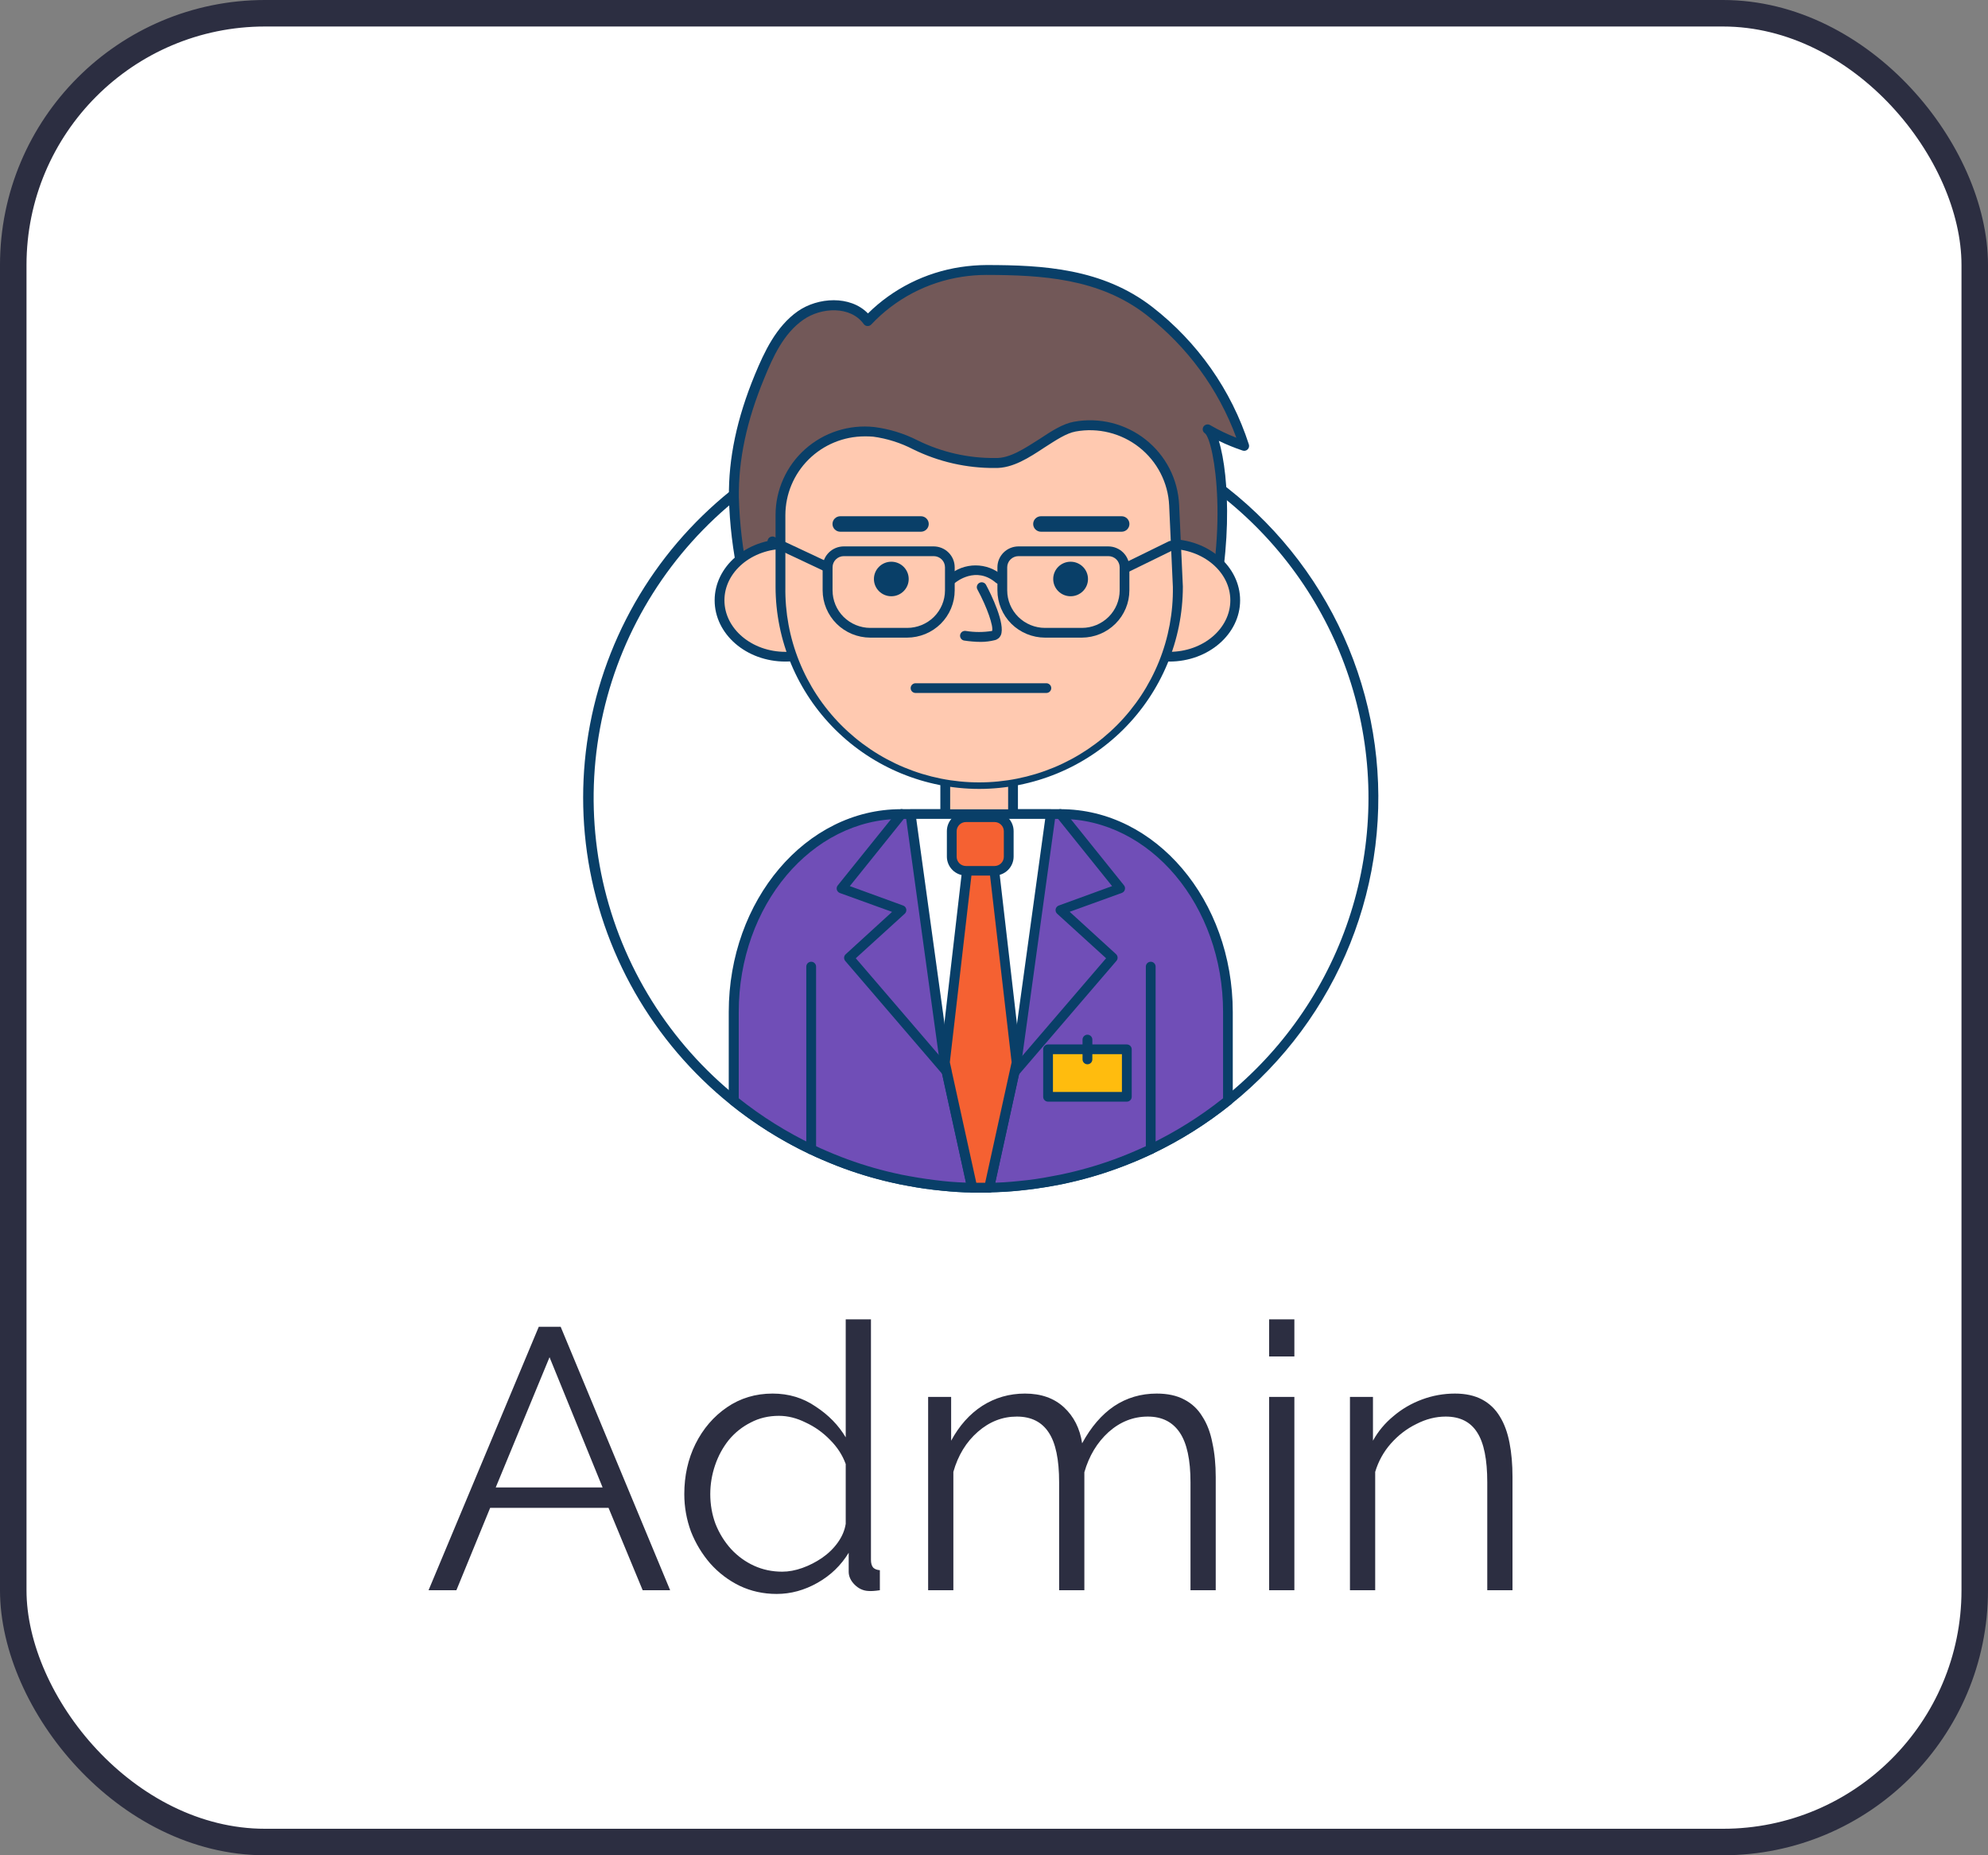 <svg width="75" height="70" viewBox="0 0 75 70" fill="none" xmlns="http://www.w3.org/2000/svg">
<rect x="0" y="0" width="75" height="70" fill="#808080" stroke="none"/>
<g id="Admin-btn">
<rect id="admin-rectange" x="0.5" y="0.5" width="74" height="69" rx="9.5" fill="white" stroke="#2C2E41"/>
<g id="Admin">
<path id="Admin_2" d="M20.326 50.06H21.152L25.282 60H24.246L22.958 56.892H18.492L17.218 60H16.168L20.326 50.06ZM22.734 56.122L20.732 51.208L18.702 56.122H22.734ZM25.816 56.374C25.816 55.683 25.956 55.053 26.236 54.484C26.525 53.905 26.922 53.443 27.426 53.098C27.93 52.753 28.504 52.58 29.148 52.58C29.755 52.58 30.296 52.743 30.772 53.07C31.257 53.387 31.635 53.775 31.906 54.232V49.78H32.858V58.852C32.858 58.983 32.886 59.081 32.942 59.146C32.998 59.202 33.082 59.235 33.194 59.244V60C33.007 60.028 32.862 60.037 32.76 60.028C32.564 60.019 32.391 59.939 32.242 59.79C32.093 59.641 32.018 59.477 32.018 59.3V58.586C31.729 59.062 31.337 59.44 30.842 59.72C30.347 60 29.834 60.14 29.302 60.14C28.798 60.14 28.331 60.037 27.902 59.832C27.482 59.627 27.113 59.347 26.796 58.992C26.488 58.637 26.245 58.236 26.068 57.788C25.9 57.331 25.816 56.859 25.816 56.374ZM31.906 57.494V55.24C31.785 54.904 31.588 54.601 31.318 54.33C31.047 54.05 30.739 53.831 30.394 53.672C30.058 53.504 29.722 53.42 29.386 53.42C28.994 53.42 28.639 53.504 28.322 53.672C28.005 53.831 27.729 54.05 27.496 54.33C27.272 54.61 27.099 54.927 26.978 55.282C26.857 55.637 26.796 56.001 26.796 56.374C26.796 56.766 26.861 57.139 26.992 57.494C27.132 57.849 27.328 58.166 27.58 58.446C27.832 58.717 28.121 58.927 28.448 59.076C28.774 59.225 29.129 59.3 29.512 59.3C29.755 59.3 30.006 59.253 30.268 59.16C30.529 59.067 30.776 58.941 31.01 58.782C31.253 58.614 31.453 58.418 31.612 58.194C31.77 57.97 31.869 57.737 31.906 57.494ZM45.865 60H44.913V55.926C44.913 55.077 44.778 54.451 44.507 54.05C44.236 53.649 43.835 53.448 43.303 53.448C42.752 53.448 42.258 53.644 41.819 54.036C41.389 54.428 41.086 54.932 40.909 55.548V60H39.957V55.926C39.957 55.067 39.826 54.442 39.565 54.05C39.303 53.649 38.902 53.448 38.361 53.448C37.819 53.448 37.33 53.639 36.891 54.022C36.452 54.405 36.144 54.909 35.967 55.534V60H35.015V52.706H35.883V54.358C36.191 53.789 36.583 53.35 37.059 53.042C37.544 52.734 38.081 52.58 38.669 52.58C39.276 52.58 39.766 52.753 40.139 53.098C40.512 53.443 40.741 53.896 40.825 54.456C41.161 53.84 41.562 53.373 42.029 53.056C42.505 52.739 43.041 52.58 43.639 52.58C44.05 52.58 44.395 52.655 44.675 52.804C44.964 52.953 45.193 53.168 45.361 53.448C45.538 53.719 45.664 54.05 45.739 54.442C45.823 54.825 45.865 55.254 45.865 55.73V60ZM47.88 60V52.706H48.832V60H47.88ZM47.88 51.18V49.78H48.832V51.18H47.88ZM57.061 60H56.109V55.926C56.109 55.067 55.983 54.442 55.731 54.05C55.479 53.649 55.082 53.448 54.541 53.448C54.168 53.448 53.799 53.541 53.435 53.728C53.071 53.905 52.749 54.153 52.469 54.47C52.198 54.778 52.002 55.133 51.881 55.534V60H50.929V52.706H51.797V54.358C51.993 54.003 52.25 53.695 52.567 53.434C52.884 53.163 53.244 52.953 53.645 52.804C54.046 52.655 54.462 52.58 54.891 52.58C55.292 52.58 55.633 52.655 55.913 52.804C56.193 52.953 56.417 53.168 56.585 53.448C56.753 53.719 56.874 54.05 56.949 54.442C57.024 54.825 57.061 55.254 57.061 55.73V60Z" fill="#2C2E41"/>
</g>
<g id="#274_manager_outline">
<path id="Vector" d="M51.815 30.1C51.821 33.706 50.487 37.188 48.069 39.879C46.764 41.335 45.181 42.52 43.413 43.366C43.064 43.534 42.708 43.687 42.345 43.825C41.69 44.077 41.018 44.281 40.334 44.435C40.135 44.482 39.935 44.523 39.732 44.558C39.314 44.637 38.89 44.698 38.458 44.741C38.089 44.78 37.701 44.8 37.315 44.807C37.211 44.807 37.109 44.807 37.006 44.807C36.903 44.807 36.788 44.807 36.681 44.807C36.3 44.8 35.924 44.778 35.553 44.741C35.123 44.701 34.699 44.64 34.28 44.558C34.077 44.523 33.877 44.482 33.678 44.435C32.994 44.28 32.323 44.076 31.669 43.823C31.307 43.684 30.951 43.531 30.601 43.365C27.231 41.754 24.599 38.938 23.233 35.48C21.867 32.023 21.869 28.18 23.236 24.724C24.605 21.267 27.238 18.452 30.609 16.844C33.98 15.236 37.838 14.953 41.41 16.053C41.942 16.217 42.465 16.412 42.975 16.637C45.603 17.789 47.838 19.674 49.407 22.065C50.976 24.455 51.812 27.246 51.813 30.1H51.815Z" fill="white"/>
<path id="Vector_2" d="M37.008 44.993C36.897 44.993 36.786 44.993 36.677 44.993C36.307 44.993 35.918 44.963 35.537 44.925C35.11 44.884 34.676 44.824 34.243 44.741C34.027 44.703 33.828 44.662 33.632 44.616C32.94 44.459 32.26 44.252 31.599 43.996C31.229 43.851 30.86 43.695 30.518 43.532C27.099 41.905 24.428 39.053 23.041 35.549C21.653 32.046 21.653 28.15 23.04 24.646C24.427 21.143 27.098 18.291 30.517 16.664C33.935 15.037 37.847 14.756 41.465 15.877C42.005 16.042 42.534 16.238 43.051 16.464C45.402 17.493 47.449 19.106 48.992 21.146C50.536 23.187 51.526 25.587 51.867 28.117C52.208 30.647 51.889 33.222 50.94 35.594C49.991 37.966 48.444 40.056 46.447 41.663C45.538 42.396 44.546 43.02 43.49 43.524C43.152 43.688 42.788 43.844 42.409 43.989C41.748 44.244 41.069 44.452 40.377 44.609C40.183 44.655 39.983 44.695 39.765 44.734C39.338 44.813 38.904 44.873 38.471 44.917C38.102 44.956 37.717 44.978 37.315 44.985C37.217 44.991 37.113 44.993 37.008 44.993ZM37.008 15.576C33.695 15.58 30.481 16.7 27.892 18.755C25.304 20.809 23.494 23.675 22.76 26.884C22.025 30.093 22.409 33.455 23.849 36.419C25.288 39.382 27.698 41.773 30.684 43.199C31.015 43.357 31.37 43.51 31.739 43.653C32.384 43.902 33.046 44.104 33.72 44.257C33.905 44.301 34.103 44.341 34.314 44.378C34.733 44.455 35.156 44.515 35.574 44.561C35.943 44.6 36.313 44.622 36.683 44.627C36.891 44.627 37.098 44.627 37.307 44.627C37.703 44.627 38.081 44.598 38.436 44.561C38.856 44.523 39.279 44.462 39.697 44.378C39.909 44.341 40.103 44.301 40.29 44.257C40.965 44.104 41.628 43.902 42.273 43.653C42.642 43.51 42.997 43.357 43.328 43.199C45.85 41.998 47.972 40.103 49.443 37.74C50.914 35.376 51.672 32.644 51.626 29.866C51.581 27.087 50.734 24.381 49.187 22.066C47.64 19.751 45.457 17.926 42.897 16.806C42.394 16.583 41.878 16.39 41.352 16.228C39.945 15.795 38.481 15.576 37.008 15.576Z" fill="#093F68"/>
<path id="Vector_3" d="M36.269 10.27C36.584 10.222 36.902 10.197 37.22 10.196C39.438 10.196 41.569 10.351 43.361 11.738C45.043 13.039 46.289 14.815 46.939 16.831C46.457 16.675 45.994 16.467 45.558 16.211C45.989 16.462 46.632 20.249 45.373 24.21L28.138 24.008C28.036 23.656 28.195 23.241 28.21 22.89C28.201 22.5 28.142 22.112 28.036 21.736C27.826 20.761 27.708 19.768 27.683 18.771C27.661 17.18 28.053 15.67 28.65 14.212C29.006 13.346 29.428 12.45 30.196 11.911C30.965 11.371 32.185 11.36 32.733 12.114C33.672 11.125 34.916 10.476 36.269 10.27Z" fill="#725858"/>
<path id="Vector_4" d="M45.372 24.388L28.138 24.192C28.098 24.191 28.059 24.178 28.028 24.154C27.996 24.13 27.973 24.096 27.962 24.058C27.907 23.788 27.912 23.509 27.979 23.241C28.003 23.12 28.019 22.997 28.027 22.874C28.027 22.585 27.988 22.297 27.912 22.018C27.894 21.934 27.874 21.848 27.857 21.762C27.645 20.776 27.525 19.772 27.5 18.764C27.48 17.296 27.8 15.78 28.48 14.133C28.833 13.282 29.276 12.324 30.093 11.747C30.856 11.211 32.078 11.138 32.745 11.826C33.692 10.89 34.915 10.278 36.236 10.077C36.56 10.028 36.887 10.002 37.215 10C39.353 10 41.596 10.13 43.47 11.58C45.182 12.908 46.453 14.716 47.116 16.771C47.126 16.803 47.127 16.838 47.119 16.87C47.111 16.903 47.094 16.933 47.069 16.957C47.045 16.981 47.015 16.997 46.982 17.005C46.948 17.013 46.914 17.011 46.881 17C46.574 16.897 46.273 16.775 45.981 16.633C46.39 17.94 46.536 21.13 45.549 24.254C45.538 24.293 45.515 24.326 45.483 24.351C45.451 24.375 45.412 24.388 45.372 24.388ZM28.295 23.826L45.237 24.01C46.419 20.174 45.81 16.644 45.462 16.352C45.421 16.327 45.391 16.287 45.379 16.24C45.368 16.194 45.375 16.144 45.399 16.103C45.424 16.061 45.465 16.031 45.513 16.019C45.56 16.007 45.61 16.014 45.653 16.039C45.969 16.224 46.3 16.384 46.643 16.516C45.971 14.683 44.792 13.075 43.243 11.876C41.461 10.497 39.288 10.378 37.215 10.373H37.202C36.898 10.374 36.593 10.398 36.293 10.444C34.981 10.645 33.776 11.279 32.87 12.243C32.852 12.263 32.829 12.279 32.803 12.289C32.778 12.299 32.75 12.303 32.723 12.302C32.695 12.3 32.669 12.292 32.645 12.279C32.621 12.265 32.6 12.247 32.584 12.225C32.089 11.536 30.985 11.588 30.305 12.065C29.566 12.581 29.169 13.445 28.827 14.286C28.166 15.884 27.855 17.353 27.875 18.772C27.901 19.759 28.017 20.742 28.225 21.708C28.241 21.793 28.26 21.875 28.278 21.958C28.362 22.267 28.404 22.586 28.402 22.907C28.393 23.043 28.375 23.179 28.349 23.312C28.311 23.481 28.293 23.654 28.295 23.826Z" fill="#093F68"/>
<path id="Vector_5" d="M46.331 38.185V41.527C45.433 42.25 44.454 42.866 43.413 43.363C43.064 43.53 42.708 43.683 42.345 43.822C41.691 44.075 41.019 44.28 40.334 44.435C40.135 44.482 39.935 44.523 39.732 44.558C39.314 44.637 38.89 44.698 38.459 44.741C38.089 44.78 37.701 44.8 37.315 44.807C37.211 44.807 37.109 44.807 37.006 44.807C36.903 44.807 36.788 44.807 36.681 44.807C36.3 44.8 35.924 44.778 35.554 44.741C35.124 44.701 34.699 44.64 34.28 44.558C34.077 44.523 33.877 44.482 33.678 44.435C32.994 44.28 32.323 44.076 31.669 43.823C31.307 43.684 30.951 43.531 30.601 43.365C29.56 42.868 28.581 42.252 27.683 41.529V38.185C27.683 34.061 30.507 30.715 33.992 30.715H40.02C43.507 30.715 46.331 34.061 46.331 38.185Z" fill="#704EB7"/>
<path id="Vector_6" d="M37.008 44.992C36.897 44.992 36.786 44.992 36.677 44.992C36.307 44.992 35.917 44.963 35.537 44.925C35.11 44.884 34.676 44.824 34.243 44.741C34.027 44.703 33.828 44.662 33.632 44.616C32.94 44.459 32.26 44.252 31.599 43.996C31.229 43.851 30.86 43.695 30.518 43.532C29.463 43.028 28.47 42.403 27.561 41.67C27.54 41.653 27.523 41.632 27.511 41.607C27.499 41.583 27.493 41.556 27.493 41.529V38.185C27.493 33.963 30.405 30.531 33.986 30.531H40.014C43.596 30.531 46.508 33.965 46.508 38.185V41.527C46.508 41.554 46.502 41.581 46.49 41.605C46.478 41.63 46.461 41.651 46.44 41.669C45.531 42.401 44.538 43.026 43.483 43.53C43.145 43.693 42.781 43.849 42.402 43.994C41.74 44.25 41.061 44.457 40.369 44.614C40.175 44.66 39.975 44.701 39.758 44.739C39.331 44.818 38.896 44.879 38.464 44.923C38.094 44.961 37.71 44.983 37.307 44.991C37.217 44.991 37.113 44.992 37.008 44.992ZM27.87 41.439C28.738 42.13 29.682 42.72 30.684 43.199C31.015 43.357 31.37 43.51 31.739 43.653C32.384 43.902 33.046 44.104 33.72 44.257C33.905 44.301 34.103 44.341 34.313 44.378C34.733 44.455 35.156 44.515 35.574 44.561C35.943 44.6 36.313 44.622 36.682 44.627C36.891 44.627 37.098 44.627 37.307 44.627C37.703 44.627 38.081 44.598 38.436 44.561C38.856 44.523 39.279 44.462 39.697 44.378C39.909 44.341 40.103 44.301 40.29 44.257C40.965 44.104 41.627 43.902 42.273 43.653C42.642 43.51 42.997 43.357 43.328 43.199C44.33 42.72 45.274 42.13 46.142 41.439V38.185C46.142 34.167 43.394 30.898 40.018 30.898H33.994C30.618 30.898 27.87 34.167 27.87 38.185V41.439Z" fill="#093F68"/>
<path id="Vector_7" d="M36.084 41.046C36.057 41.046 36.031 41.041 36.007 41.03C35.982 41.019 35.961 41.002 35.943 40.982L31.889 36.258C31.858 36.221 31.842 36.174 31.845 36.127C31.848 36.079 31.87 36.035 31.906 36.003L33.654 34.406L31.686 33.694C31.658 33.684 31.634 33.667 31.614 33.646C31.594 33.624 31.579 33.599 31.571 33.571C31.563 33.543 31.562 33.513 31.568 33.485C31.574 33.457 31.586 33.43 31.605 33.407L33.866 30.597C33.897 30.56 33.942 30.536 33.99 30.531C34.038 30.525 34.087 30.54 34.125 30.57C34.163 30.6 34.188 30.644 34.193 30.692C34.199 30.74 34.185 30.789 34.155 30.827L32.061 33.433L34.073 34.167C34.103 34.178 34.129 34.196 34.15 34.22C34.17 34.244 34.184 34.273 34.19 34.303C34.196 34.334 34.194 34.366 34.184 34.396C34.175 34.426 34.157 34.452 34.134 34.474L32.286 36.155L36.224 40.743C36.247 40.77 36.262 40.803 36.267 40.838C36.272 40.872 36.267 40.908 36.252 40.94C36.237 40.971 36.213 40.998 36.184 41.017C36.154 41.036 36.119 41.046 36.084 41.046Z" fill="#093F68"/>
<path id="Vector_8" d="M37.932 41.046C37.897 41.046 37.862 41.036 37.832 41.017C37.803 40.998 37.779 40.971 37.764 40.94C37.749 40.908 37.744 40.872 37.749 40.838C37.754 40.803 37.769 40.77 37.791 40.743L41.729 36.155L39.881 34.474C39.858 34.452 39.841 34.426 39.831 34.396C39.822 34.366 39.82 34.334 39.826 34.303C39.832 34.273 39.846 34.244 39.866 34.22C39.887 34.196 39.913 34.178 39.942 34.167L41.955 33.433L39.861 30.827C39.831 30.789 39.817 30.74 39.823 30.692C39.828 30.644 39.853 30.6 39.891 30.57C39.929 30.54 39.977 30.525 40.026 30.531C40.074 30.536 40.119 30.56 40.149 30.597L42.404 33.404C42.422 33.426 42.434 33.453 42.44 33.481C42.446 33.51 42.445 33.539 42.437 33.567C42.429 33.595 42.415 33.621 42.395 33.642C42.375 33.664 42.35 33.68 42.323 33.69L40.355 34.402L42.103 35.999C42.138 36.031 42.16 36.075 42.163 36.123C42.166 36.171 42.15 36.218 42.119 36.254L38.065 40.978C38.049 40.998 38.029 41.015 38.006 41.026C37.983 41.038 37.958 41.045 37.932 41.046Z" fill="#093F68"/>
<path id="Vector_9" d="M35.661 30.711V29.248H38.218V30.711" fill="#FFC9B0"/>
<path id="Vector_10" d="M38.218 30.895C38.169 30.895 38.122 30.875 38.088 30.841C38.053 30.806 38.033 30.76 38.033 30.711V29.426H35.846V30.711C35.846 30.76 35.826 30.806 35.791 30.841C35.757 30.875 35.71 30.895 35.661 30.895C35.612 30.895 35.565 30.875 35.53 30.841C35.495 30.806 35.476 30.76 35.476 30.711V29.243C35.476 29.194 35.495 29.147 35.53 29.113C35.565 29.078 35.612 29.059 35.661 29.059H38.218C38.267 29.059 38.314 29.078 38.349 29.113C38.384 29.147 38.403 29.194 38.403 29.243V30.711C38.403 30.76 38.384 30.806 38.349 30.841C38.314 30.875 38.267 30.895 38.218 30.895Z" fill="#093F68"/>
<path id="Vector_11" d="M29.631 24.777C31.003 24.777 32.116 23.825 32.116 22.65C32.116 21.475 31.003 20.523 29.631 20.523C28.258 20.523 27.145 21.475 27.145 22.65C27.145 23.825 28.258 24.777 29.631 24.777Z" fill="#FFC9B0"/>
<path id="Vector_12" d="M29.631 24.961C28.152 24.961 26.961 23.924 26.961 22.65C26.961 21.376 28.158 20.341 29.631 20.341C31.104 20.341 32.299 21.376 32.299 22.65C32.299 23.924 31.094 24.961 29.631 24.961ZM29.631 20.708C28.361 20.708 27.33 21.58 27.33 22.65C27.33 23.72 28.361 24.594 29.631 24.594C30.9 24.594 31.93 23.722 31.93 22.65C31.93 21.578 30.898 20.708 29.631 20.708Z" fill="#093F68"/>
<path id="Vector_13" d="M44.117 24.777C45.489 24.777 46.602 23.825 46.602 22.65C46.602 21.475 45.489 20.523 44.117 20.523C42.744 20.523 41.631 21.475 41.631 22.65C41.631 23.825 42.744 24.777 44.117 24.777Z" fill="#FFC9B0"/>
<path id="Vector_14" d="M44.117 24.961C42.638 24.961 41.446 23.924 41.446 22.65C41.446 21.376 42.644 20.341 44.117 20.341C45.59 20.341 46.785 21.376 46.785 22.65C46.785 23.924 45.588 24.961 44.117 24.961ZM44.117 20.708C42.847 20.708 41.816 21.58 41.816 22.65C41.816 23.72 42.847 24.594 44.117 24.594C45.386 24.594 46.416 23.722 46.416 22.65C46.416 21.578 45.384 20.708 44.117 20.708Z" fill="#093F68"/>
<path id="Vector_15" d="M36.939 29.582C34.952 29.582 33.045 28.798 31.64 27.402C30.234 26.006 29.444 24.112 29.444 22.138V19.432C29.444 18.99 29.538 18.552 29.719 18.148C29.901 17.744 30.165 17.383 30.496 17.087C30.827 16.791 31.217 16.567 31.641 16.431C32.065 16.294 32.512 16.247 32.955 16.294C34.522 16.462 34.925 17.419 37.54 17.465C38.619 17.483 39.636 16.257 40.537 16.092C40.984 16.011 41.442 16.025 41.882 16.135C42.323 16.244 42.734 16.446 43.089 16.727C43.444 17.008 43.734 17.36 43.941 17.762C44.147 18.163 44.264 18.604 44.285 19.054L44.425 22.138C44.426 24.111 43.638 26.003 42.234 27.399C40.83 28.795 38.926 29.58 36.939 29.582Z" fill="#FFC9B0"/>
<path id="Vector_16" d="M36.939 29.766C34.903 29.763 32.951 28.959 31.512 27.529C30.072 26.099 29.262 24.16 29.259 22.138V19.432C29.259 18.963 29.358 18.5 29.551 18.072C29.743 17.643 30.024 17.26 30.375 16.947C30.727 16.634 31.14 16.397 31.59 16.253C32.039 16.11 32.514 16.061 32.983 16.112C33.548 16.184 34.097 16.352 34.605 16.609C35.52 17.062 36.531 17.292 37.553 17.281C38.107 17.296 38.662 16.914 39.216 16.565C39.665 16.268 40.09 15.989 40.519 15.912C40.991 15.826 41.476 15.841 41.942 15.957C42.407 16.073 42.843 16.287 43.218 16.583C43.594 16.88 43.901 17.253 44.12 17.678C44.338 18.103 44.462 18.569 44.484 19.045L44.625 22.13C44.624 24.155 43.815 26.096 42.373 27.528C40.932 28.96 38.978 29.765 36.939 29.766ZM32.623 16.464C31.829 16.465 31.068 16.778 30.506 17.336C29.945 17.893 29.63 18.649 29.629 19.438V22.143C29.614 23.106 29.791 24.063 30.152 24.957C30.512 25.851 31.048 26.666 31.728 27.352C32.409 28.038 33.22 28.584 34.114 28.956C35.009 29.328 35.969 29.52 36.938 29.52C37.908 29.52 38.868 29.328 39.763 28.956C40.657 28.584 41.468 28.038 42.149 27.352C42.829 26.666 43.365 25.851 43.725 24.957C44.086 24.063 44.263 23.106 44.248 22.143L44.108 19.067C44.088 18.643 43.977 18.229 43.782 17.851C43.588 17.474 43.314 17.142 42.98 16.878C42.645 16.614 42.258 16.424 41.844 16.321C41.43 16.218 40.998 16.204 40.578 16.281C40.223 16.347 39.839 16.606 39.412 16.879C38.822 17.268 38.211 17.67 37.545 17.657C36.473 17.667 35.414 17.426 34.452 16.954C33.98 16.709 33.47 16.547 32.942 16.475C32.836 16.466 32.729 16.463 32.623 16.464Z" fill="#093F68"/>
<path id="Vector_17" d="M39.645 30.711L38.351 40.083L38.268 40.463L37.316 44.8C37.213 44.8 37.111 44.8 37.008 44.8C36.904 44.8 36.79 44.8 36.682 44.8L35.725 40.439L35.648 40.085L34.354 30.713L39.645 30.711Z" fill="white"/>
<path id="Vector_18" d="M37.008 44.993C36.897 44.993 36.786 44.993 36.677 44.993C36.634 44.993 36.592 44.98 36.558 44.953C36.525 44.927 36.501 44.889 36.492 44.848L35.535 40.487C35.536 40.483 35.536 40.479 35.535 40.476L35.459 40.13L34.166 30.746V30.72C34.166 30.672 34.185 30.625 34.22 30.59C34.255 30.556 34.302 30.537 34.351 30.537H39.639C39.688 30.537 39.735 30.556 39.77 30.59C39.805 30.625 39.824 30.672 39.824 30.72C39.824 30.729 39.824 30.737 39.824 30.746L38.531 40.116L38.449 40.509L37.498 44.844C37.489 44.886 37.465 44.923 37.431 44.949C37.398 44.976 37.356 44.99 37.313 44.989C37.217 44.991 37.113 44.993 37.008 44.993ZM36.832 44.626C36.943 44.626 37.056 44.626 37.167 44.626L38.172 40.048L39.432 30.896H34.567L35.831 40.063L35.907 40.404C35.907 40.404 35.907 40.404 35.907 40.415L36.832 44.626Z" fill="#093F68"/>
<path id="Vector_19" d="M38.351 40.086L38.268 40.466L37.316 44.803C37.213 44.803 37.111 44.803 37.008 44.803C36.904 44.803 36.79 44.803 36.682 44.803L35.725 40.443L35.648 40.088L36.483 32.853L36.718 30.834L36.731 30.724H37.268L37.281 30.834L37.516 32.853L38.351 40.086Z" fill="#F56132"/>
<path id="Vector_20" d="M37.008 44.993C36.897 44.993 36.786 44.993 36.677 44.993C36.634 44.993 36.592 44.98 36.558 44.953C36.525 44.927 36.501 44.889 36.492 44.848L35.535 40.487C35.536 40.483 35.536 40.479 35.535 40.476L35.459 40.13C35.456 40.11 35.456 40.09 35.459 40.07L36.542 30.709C36.546 30.663 36.567 30.62 36.601 30.589C36.636 30.558 36.68 30.54 36.727 30.54H37.265C37.314 30.54 37.361 30.56 37.395 30.594C37.43 30.628 37.449 30.675 37.449 30.724L37.462 30.816L38.532 40.077C38.535 40.097 38.535 40.118 38.532 40.138L37.498 44.855C37.489 44.897 37.465 44.934 37.431 44.96C37.398 44.987 37.356 45.001 37.313 45C37.217 44.991 37.113 44.993 37.008 44.993ZM36.832 44.626C36.943 44.626 37.056 44.626 37.167 44.626L38.165 40.079L37.104 30.902H36.895L35.834 40.079L35.906 40.404C35.906 40.404 35.906 40.404 35.906 40.415L36.832 44.626Z" fill="#093F68"/>
<path id="Vector_21" d="M30.603 43.548C30.554 43.548 30.507 43.529 30.472 43.494C30.438 43.46 30.418 43.413 30.418 43.365V36.471C30.418 36.422 30.438 36.375 30.472 36.341C30.507 36.306 30.554 36.287 30.603 36.287C30.652 36.287 30.699 36.306 30.734 36.341C30.768 36.375 30.788 36.422 30.788 36.471V43.361C30.788 43.385 30.784 43.41 30.775 43.432C30.766 43.455 30.752 43.476 30.735 43.493C30.718 43.511 30.697 43.524 30.674 43.534C30.652 43.543 30.628 43.548 30.603 43.548Z" fill="#093F68"/>
<path id="Vector_22" d="M43.413 43.548C43.364 43.548 43.317 43.529 43.282 43.494C43.247 43.46 43.228 43.413 43.228 43.365V36.471C43.228 36.422 43.247 36.375 43.282 36.341C43.317 36.306 43.364 36.287 43.413 36.287C43.462 36.287 43.509 36.306 43.543 36.341C43.578 36.375 43.597 36.422 43.597 36.471V43.361C43.598 43.385 43.594 43.41 43.584 43.432C43.575 43.455 43.562 43.476 43.545 43.493C43.528 43.511 43.507 43.524 43.484 43.534C43.462 43.543 43.437 43.548 43.413 43.548Z" fill="#093F68"/>
<path id="Vector_23" d="M37.518 30.825H36.444C36.147 30.825 35.907 31.064 35.907 31.359V32.317C35.907 32.612 36.147 32.851 36.444 32.851H37.518C37.815 32.851 38.056 32.612 38.056 32.317V31.359C38.056 31.064 37.815 30.825 37.518 30.825Z" fill="#F56132"/>
<path id="Vector_24" d="M37.52 33.035H36.442C36.251 33.034 36.068 32.959 35.933 32.825C35.798 32.69 35.722 32.509 35.722 32.319V31.357C35.722 31.167 35.798 30.986 35.933 30.852C36.068 30.717 36.251 30.642 36.442 30.641H37.52C37.711 30.642 37.894 30.717 38.029 30.852C38.164 30.986 38.24 31.167 38.24 31.357V32.319C38.24 32.509 38.164 32.69 38.029 32.825C37.894 32.959 37.711 33.034 37.52 33.035ZM36.442 31.016C36.349 31.016 36.26 31.052 36.194 31.118C36.128 31.183 36.091 31.272 36.091 31.364V32.326C36.091 32.372 36.1 32.417 36.118 32.46C36.136 32.502 36.161 32.54 36.194 32.573C36.227 32.605 36.265 32.631 36.308 32.648C36.351 32.666 36.396 32.675 36.442 32.675H37.52C37.566 32.675 37.611 32.666 37.654 32.648C37.697 32.631 37.735 32.605 37.768 32.573C37.801 32.54 37.827 32.502 37.844 32.46C37.862 32.417 37.871 32.372 37.871 32.326V31.364C37.871 31.272 37.834 31.183 37.768 31.118C37.702 31.052 37.613 31.016 37.52 31.016H36.442Z" fill="#093F68"/>
<path id="Vector_25" d="M33.626 22.497C33.988 22.497 34.282 22.206 34.282 21.846C34.282 21.486 33.988 21.194 33.626 21.194C33.264 21.194 32.97 21.486 32.97 21.846C32.97 22.206 33.264 22.497 33.626 22.497Z" fill="#093F68"/>
<path id="Vector_26" d="M40.39 22.497C40.752 22.497 41.046 22.206 41.046 21.846C41.046 21.486 40.752 21.194 40.39 21.194C40.027 21.194 39.734 21.486 39.734 21.846C39.734 22.206 40.027 22.497 40.39 22.497Z" fill="#093F68"/>
<path id="Vector_27" d="M37.008 24.219C36.795 24.218 36.582 24.2 36.372 24.168C36.348 24.163 36.325 24.155 36.305 24.142C36.284 24.129 36.267 24.112 36.253 24.092C36.239 24.072 36.229 24.05 36.224 24.026C36.219 24.003 36.218 23.979 36.222 23.955C36.227 23.931 36.236 23.908 36.249 23.888C36.262 23.868 36.279 23.85 36.298 23.836C36.318 23.823 36.341 23.813 36.365 23.808C36.388 23.802 36.413 23.802 36.437 23.806C36.765 23.859 37.1 23.859 37.429 23.806C37.486 23.637 37.244 22.922 36.875 22.242C36.863 22.221 36.855 22.197 36.852 22.173C36.85 22.149 36.852 22.124 36.859 22.101C36.866 22.077 36.878 22.055 36.894 22.037C36.909 22.018 36.928 22.002 36.95 21.991C36.972 21.979 36.996 21.972 37.02 21.97C37.045 21.968 37.07 21.971 37.093 21.979C37.117 21.986 37.138 21.998 37.157 22.014C37.176 22.03 37.191 22.05 37.202 22.072C37.386 22.411 37.941 23.551 37.756 23.97C37.735 24.015 37.704 24.056 37.665 24.087C37.626 24.119 37.58 24.142 37.531 24.153C37.36 24.196 37.184 24.218 37.008 24.219Z" fill="#093F68"/>
<path id="Vector_28" d="M39.475 26.146H34.541C34.492 26.146 34.445 26.127 34.41 26.093C34.375 26.058 34.356 26.012 34.356 25.963C34.356 25.914 34.375 25.867 34.41 25.833C34.445 25.799 34.492 25.779 34.541 25.779H39.475C39.524 25.779 39.571 25.799 39.605 25.833C39.64 25.867 39.66 25.914 39.66 25.963C39.66 26.012 39.64 26.058 39.605 26.093C39.571 26.127 39.524 26.146 39.475 26.146Z" fill="#093F68"/>
<path id="Vector_29" d="M34.744 20.062H31.701C31.623 20.062 31.548 20.031 31.493 19.976C31.438 19.922 31.407 19.847 31.407 19.77C31.407 19.693 31.438 19.618 31.493 19.564C31.548 19.509 31.623 19.478 31.701 19.478H34.744C34.822 19.478 34.897 19.509 34.952 19.564C35.007 19.618 35.038 19.693 35.038 19.77C35.038 19.847 35.007 19.922 34.952 19.976C34.897 20.031 34.822 20.062 34.744 20.062Z" fill="#093F68"/>
<path id="Vector_30" d="M42.315 20.062H39.272C39.194 20.062 39.119 20.031 39.064 19.976C39.009 19.922 38.978 19.847 38.978 19.77C38.978 19.693 39.009 19.618 39.064 19.564C39.119 19.509 39.194 19.478 39.272 19.478H42.315C42.393 19.478 42.468 19.509 42.523 19.564C42.578 19.618 42.609 19.693 42.609 19.77C42.609 19.847 42.578 19.922 42.523 19.976C42.468 20.031 42.393 20.062 42.315 20.062Z" fill="#093F68"/>
<path id="Vector_31" d="M34.221 24.058H32.831C32.355 24.057 31.899 23.869 31.562 23.535C31.225 23.2 31.036 22.747 31.035 22.274V21.405C31.036 21.196 31.12 20.996 31.269 20.848C31.418 20.7 31.619 20.617 31.83 20.616H35.224C35.435 20.617 35.637 20.7 35.785 20.848C35.934 20.996 36.017 21.196 36.017 21.405V22.274C36.017 22.747 35.827 23.2 35.491 23.535C35.154 23.869 34.697 24.057 34.221 24.058ZM31.834 20.983C31.721 20.983 31.613 21.028 31.533 21.107C31.453 21.186 31.409 21.294 31.409 21.405V22.274C31.409 22.649 31.559 23.01 31.826 23.276C32.094 23.541 32.457 23.691 32.835 23.691H34.225C34.603 23.691 34.966 23.541 35.234 23.276C35.501 23.01 35.651 22.649 35.651 22.274V21.405C35.651 21.294 35.607 21.187 35.528 21.108C35.448 21.029 35.341 20.984 35.228 20.983H31.834Z" fill="#093F68"/>
<path id="Vector_32" d="M40.815 24.058H39.425C38.949 24.057 38.492 23.869 38.155 23.535C37.819 23.2 37.629 22.747 37.629 22.274V21.405C37.629 21.196 37.712 20.996 37.861 20.848C38.01 20.7 38.211 20.617 38.422 20.616H41.812C42.023 20.617 42.225 20.7 42.374 20.848C42.523 20.996 42.607 21.196 42.607 21.405V22.274C42.607 22.746 42.418 23.199 42.082 23.533C41.746 23.868 41.29 24.056 40.815 24.058ZM38.422 20.983C38.309 20.984 38.202 21.029 38.122 21.108C38.043 21.187 37.998 21.294 37.998 21.405V22.274C37.998 22.649 38.149 23.01 38.416 23.276C38.684 23.541 39.047 23.691 39.425 23.691H40.815C41.193 23.691 41.556 23.541 41.823 23.276C42.091 23.01 42.241 22.649 42.241 22.274V21.405C42.241 21.294 42.196 21.186 42.117 21.107C42.037 21.028 41.929 20.983 41.816 20.983H38.422Z" fill="#093F68"/>
<path id="Vector_33" d="M37.688 22.029C37.644 22.029 37.601 22.014 37.568 21.985C36.818 21.345 36.071 21.96 36.038 21.985C36.001 22.017 35.953 22.032 35.904 22.028C35.856 22.024 35.811 22.002 35.779 21.965C35.763 21.947 35.751 21.926 35.744 21.903C35.736 21.88 35.733 21.856 35.735 21.832C35.737 21.808 35.744 21.784 35.755 21.763C35.766 21.741 35.781 21.722 35.799 21.706C36.078 21.465 36.434 21.333 36.804 21.333C37.173 21.333 37.53 21.465 37.808 21.706C37.837 21.731 37.857 21.763 37.867 21.8C37.876 21.836 37.874 21.874 37.861 21.91C37.848 21.945 37.825 21.975 37.794 21.997C37.763 22.018 37.726 22.029 37.688 22.029Z" fill="#093F68"/>
<path id="Vector_34" d="M31.22 21.589C31.193 21.589 31.165 21.582 31.141 21.57L29.062 20.592C29.017 20.571 28.983 20.534 28.967 20.488C28.95 20.442 28.953 20.391 28.974 20.347C28.995 20.303 29.033 20.269 29.079 20.253C29.125 20.236 29.176 20.239 29.221 20.26L31.3 21.236C31.337 21.255 31.367 21.285 31.386 21.322C31.404 21.359 31.409 21.402 31.399 21.442C31.39 21.483 31.367 21.519 31.335 21.545C31.302 21.571 31.262 21.585 31.22 21.585V21.589Z" fill="#093F68"/>
<path id="Vector_35" d="M42.513 21.589C42.478 21.589 42.444 21.579 42.415 21.561C42.386 21.543 42.362 21.517 42.347 21.486C42.325 21.443 42.321 21.392 42.337 21.346C42.352 21.3 42.386 21.262 42.43 21.24L44.093 20.425C44.137 20.404 44.188 20.401 44.234 20.417C44.281 20.432 44.319 20.466 44.34 20.51C44.362 20.553 44.365 20.604 44.349 20.65C44.333 20.696 44.3 20.734 44.255 20.756L42.592 21.571C42.568 21.582 42.54 21.589 42.513 21.589Z" fill="#093F68"/>
<path id="Vector_36" d="M42.509 39.598H39.539V41.382H42.509V39.598Z" fill="#FFBC0E"/>
<path id="Vector_37" d="M42.511 41.566H39.539C39.49 41.566 39.444 41.547 39.409 41.512C39.374 41.478 39.355 41.431 39.355 41.382V39.591C39.355 39.542 39.374 39.495 39.409 39.461C39.444 39.427 39.49 39.407 39.539 39.407H42.511C42.56 39.407 42.607 39.427 42.642 39.461C42.676 39.495 42.696 39.542 42.696 39.591V41.375C42.697 41.4 42.693 41.424 42.684 41.447C42.675 41.471 42.662 41.492 42.644 41.51C42.627 41.527 42.606 41.541 42.584 41.551C42.56 41.561 42.536 41.566 42.511 41.566ZM39.724 41.199H42.326V39.774H39.724V41.199Z" fill="#093F68"/>
<path id="Vector_38" d="M41.025 40.156C40.976 40.156 40.929 40.137 40.895 40.102C40.86 40.068 40.84 40.021 40.84 39.973V39.224C40.84 39.175 40.86 39.128 40.895 39.094C40.929 39.06 40.976 39.04 41.025 39.04C41.074 39.04 41.121 39.06 41.156 39.094C41.19 39.128 41.21 39.175 41.21 39.224V39.971C41.21 39.995 41.206 40.019 41.196 40.042C41.187 40.064 41.174 40.084 41.157 40.102C41.139 40.119 41.119 40.133 41.096 40.142C41.074 40.151 41.05 40.156 41.025 40.156Z" fill="#093F68"/>
</g>
</g>
</svg>
